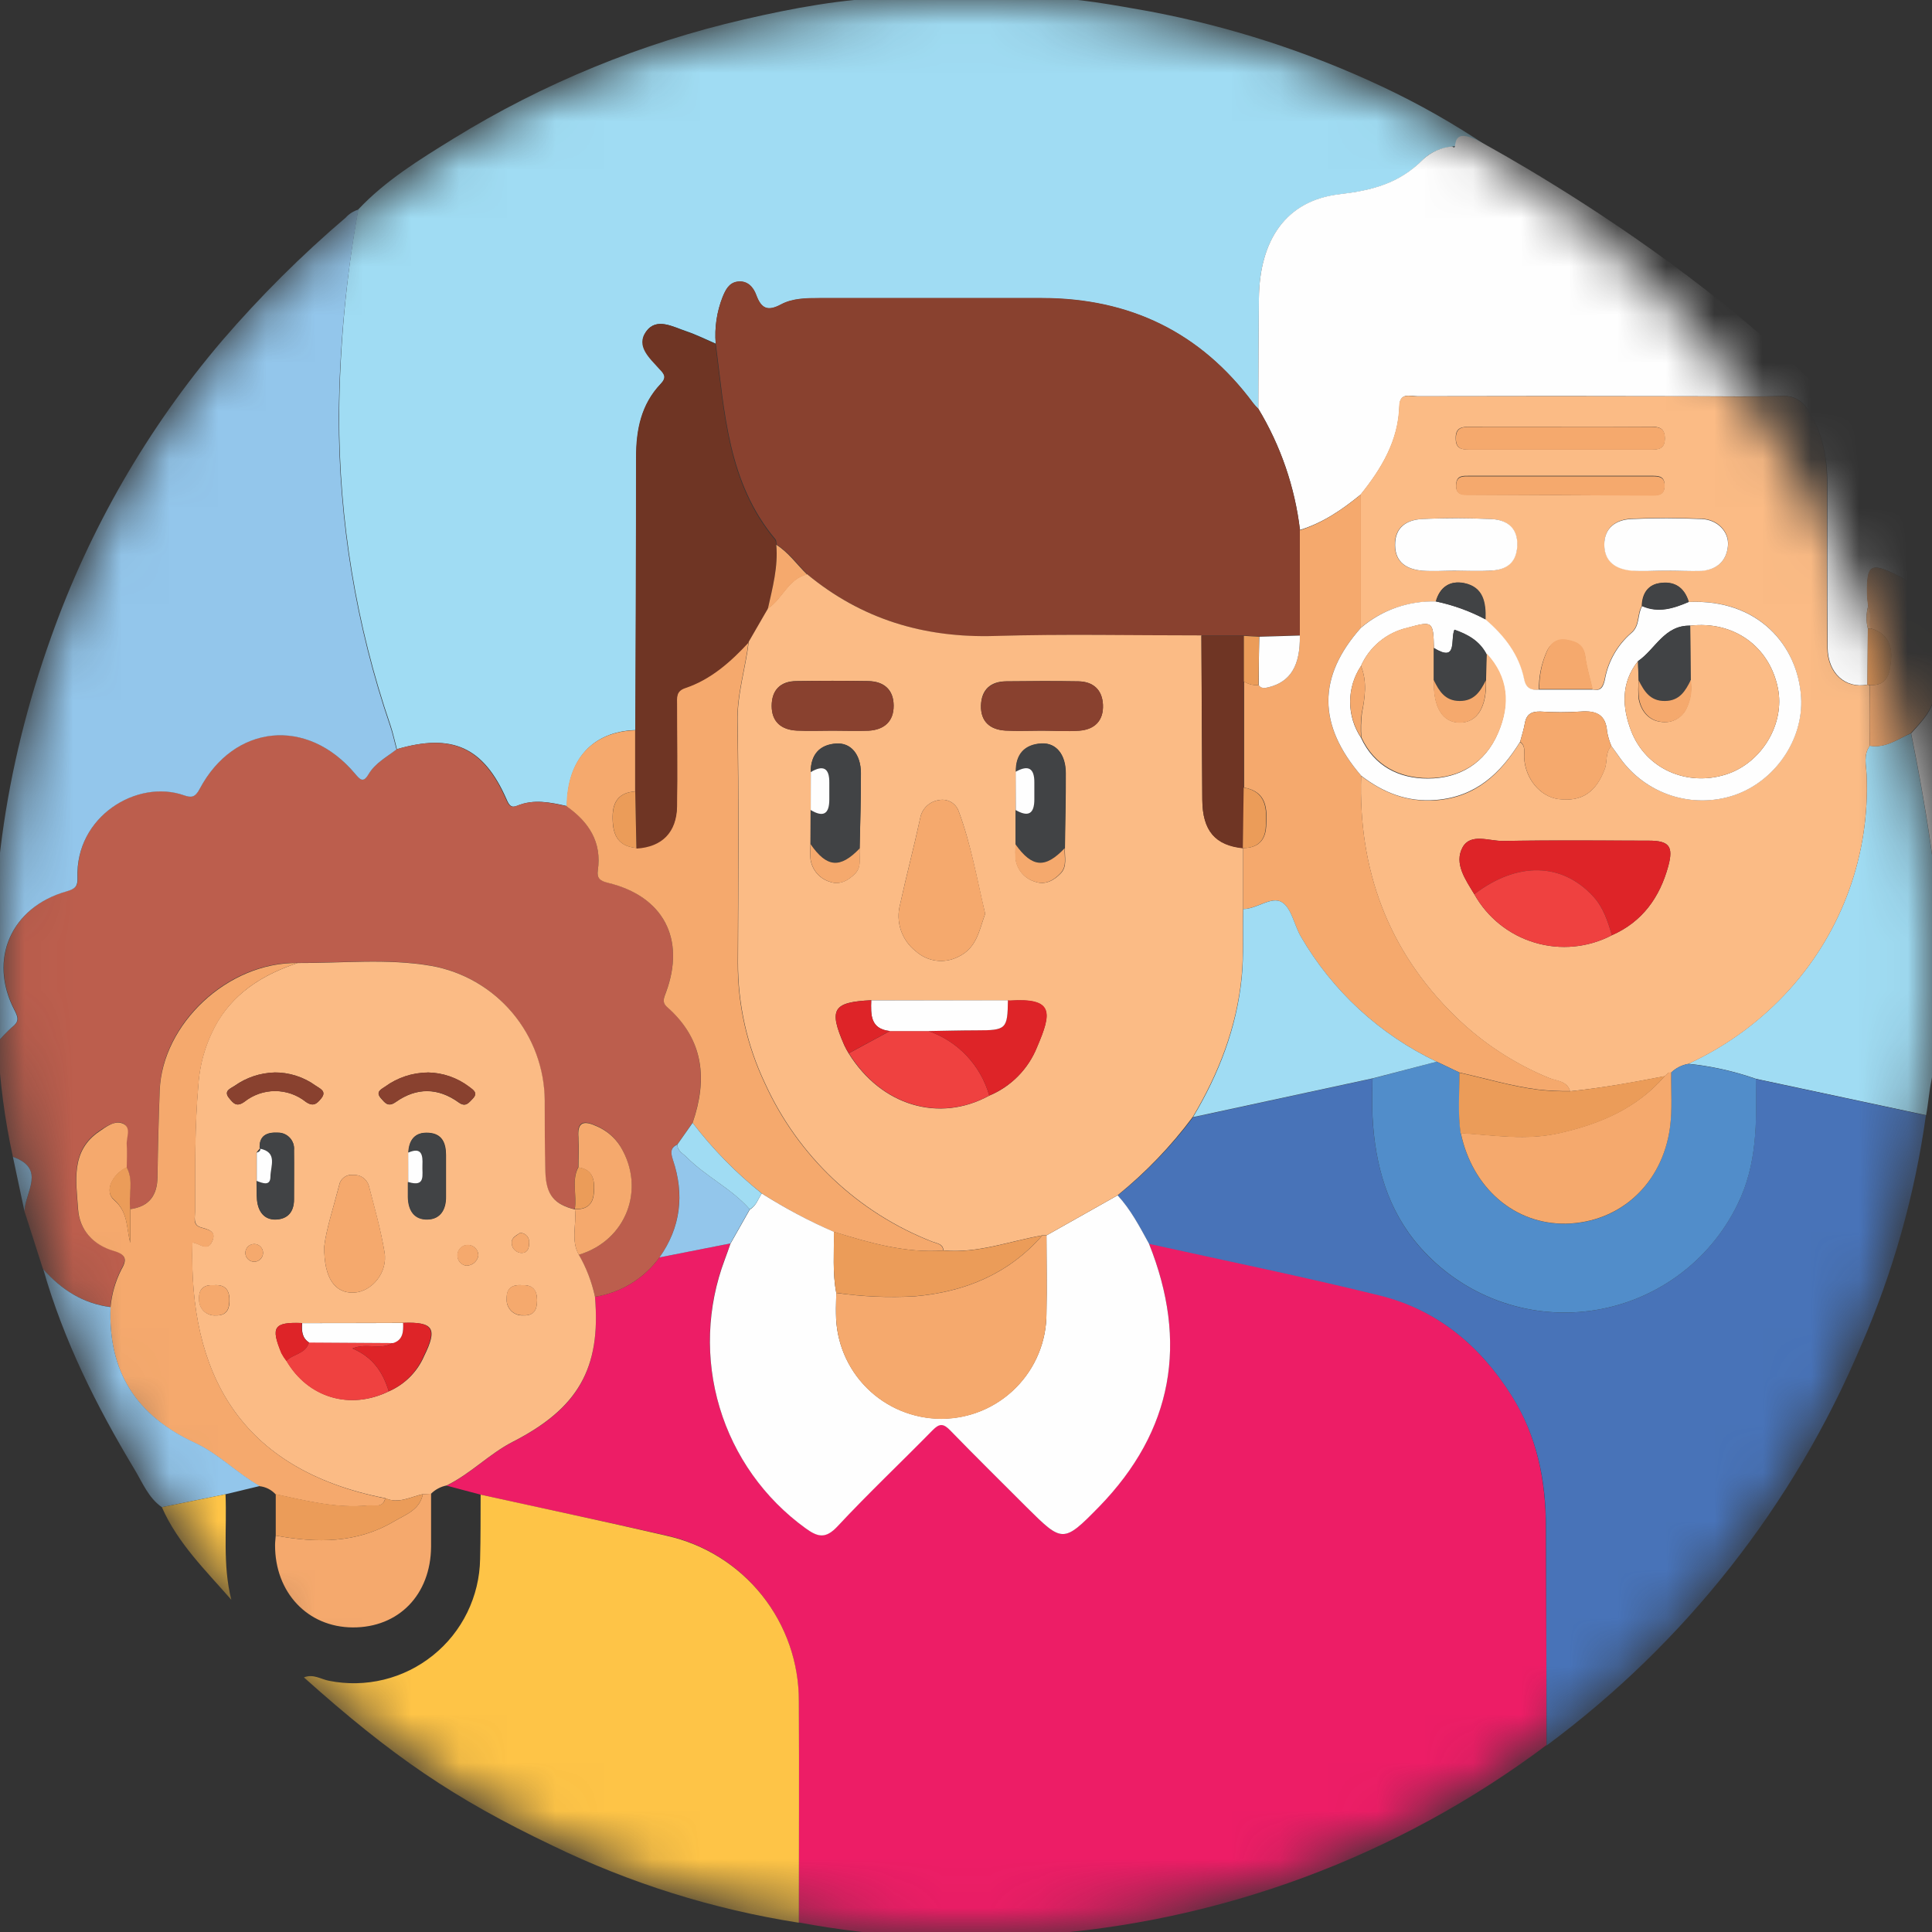 <svg width="40" height="40" viewBox="0 0 40 40" fill="none" xmlns="http://www.w3.org/2000/svg">
<rect x="0" y="0" width="40" height="40" fill="#333333" stroke="none"/>
<mask id="mask0_169_4380" style="mask-type:alpha" maskUnits="userSpaceOnUse" x="0" y="0" width="40" height="40">
<path d="M20 40C31.046 40 40 31.046 40 20C40 8.954 31.046 0 20 0C8.954 0 0 8.954 0 20C0 31.046 8.954 40 20 40Z" fill="white"/>
</mask>
<g mask="url(#mask0_169_4380)">
<path d="M7.415 4.339C7.985 3.733 8.689 3.302 9.387 2.871C11.245 1.726 13.278 0.892 15.405 0.402C16.419 0.168 17.442 -0.024 18.488 -0.053C18.579 -0.053 18.674 -0.045 18.74 -0.128H21.256C21.336 -0.032 21.446 -0.054 21.548 -0.053C22.308 -0.041 23.052 0.104 23.793 0.234C25.462 0.547 27.083 1.072 28.619 1.795C29.371 2.148 30.094 2.558 30.783 3.021C30.248 2.995 29.768 2.998 29.459 3.307C28.961 3.805 28.407 3.944 27.724 4.025C26.624 4.155 26.075 4.974 26.064 6.188C26.056 6.947 26.055 7.705 26.052 8.463C26.015 8.429 25.98 8.392 25.948 8.353C24.858 6.88 23.385 6.175 21.565 6.175C20.033 6.175 18.502 6.175 16.97 6.175C16.693 6.175 16.409 6.175 16.166 6.307C15.889 6.455 15.758 6.389 15.656 6.108C15.599 5.952 15.476 5.806 15.271 5.833C15.091 5.856 15.021 6.005 14.96 6.152C14.84 6.457 14.791 6.786 14.817 7.114C14.616 7.027 14.42 6.929 14.214 6.859C13.935 6.766 13.591 6.569 13.383 6.859C13.176 7.15 13.46 7.413 13.656 7.633C13.76 7.745 13.813 7.812 13.683 7.945C13.282 8.369 13.174 8.895 13.175 9.463C13.175 11.347 13.166 13.231 13.159 15.115C12.267 15.145 11.745 15.724 11.74 16.689C11.398 16.612 11.055 16.538 10.711 16.681C10.586 16.733 10.542 16.674 10.49 16.553C10.015 15.468 9.365 15.174 8.218 15.511C8.174 15.349 8.141 15.183 8.087 15.023C7.378 12.952 7.018 10.778 7.022 8.59C7.034 7.165 7.165 5.743 7.415 4.339Z" fill="#A0DCF3"/>
<path d="M30.667 2.946C30.056 2.608 30.157 3.023 30.112 3.049C30.098 3.059 30.078 3.037 30.061 3.032C29.836 3.053 29.624 3.149 29.459 3.304C28.961 3.802 28.407 3.941 27.724 4.022C26.624 4.152 26.075 4.971 26.064 6.185C26.056 6.943 26.055 7.702 26.052 8.46C26.515 9.226 26.809 10.082 26.915 10.971C27.393 10.824 27.795 10.547 28.176 10.235C28.609 9.696 28.955 9.12 28.975 8.402C28.983 8.117 29.204 8.204 29.353 8.204C31.264 8.199 33.175 8.199 35.086 8.204C35.689 8.204 36.291 8.216 36.893 8.198C37.003 8.189 37.113 8.212 37.21 8.265C37.308 8.318 37.388 8.397 37.44 8.495C37.735 8.951 37.833 9.458 37.834 9.99C37.834 11.131 37.828 12.272 37.839 13.406C37.844 13.939 38.207 14.262 38.663 14.175L38.673 13.015C38.634 12.86 38.637 12.697 38.68 12.543C38.673 12.465 38.662 12.387 38.66 12.31C38.646 11.687 38.727 11.635 39.282 11.91C39.475 11.994 39.645 12.123 39.778 12.285C39.911 12.447 40.005 12.639 40.05 12.844H40.128V11.433C38.173 7.096 31.426 3.364 30.667 2.946Z" fill="#FEFEFE"/>
<path d="M40.13 21.182C39.974 21.561 40.072 21.969 39.989 22.362C39.94 22.597 39.924 22.847 39.878 23.088L36.355 22.336C35.902 22.177 35.432 22.073 34.954 22.024C35.752 21.656 36.467 21.13 37.055 20.478C38.145 19.267 38.716 17.676 38.646 16.048C38.64 15.847 38.573 15.633 38.712 15.439C39.039 15.495 39.29 15.3 39.564 15.182C39.746 16.072 39.903 16.965 40.023 17.866C40.065 18.183 39.955 18.518 40.127 18.819L40.13 21.182Z" fill="#A0DCF3"/>
<path d="M40.13 18.823C39.955 18.522 40.065 18.186 40.026 17.869C39.906 16.968 39.749 16.075 39.568 15.185C39.786 14.939 40.028 14.707 40.061 14.355L40.133 14.342L40.13 18.823Z" fill="#FEFEFE"/>
<path d="M9.951 30.945L9.246 30.759C9.741 30.517 10.13 30.103 10.61 29.857C11.959 29.169 12.448 28.348 12.318 26.848C12.583 26.806 12.838 26.713 13.067 26.573C13.297 26.433 13.496 26.249 13.654 26.032L15.123 25.743C15.083 25.853 15.046 25.963 15.004 26.073C14.633 27.054 14.596 28.13 14.897 29.135C15.198 30.14 15.822 31.018 16.672 31.633C16.935 31.825 17.095 31.857 17.343 31.591C17.977 30.911 18.654 30.272 19.305 29.608C19.445 29.464 19.527 29.459 19.669 29.608C20.188 30.144 20.721 30.667 21.249 31.195C21.991 31.938 22.01 31.956 22.748 31.195C24.294 29.614 24.604 27.782 23.786 25.743C25.375 26.095 26.97 26.419 28.549 26.809C29.744 27.105 30.639 27.853 31.293 28.885C31.819 29.715 32.002 30.643 32.006 31.613C32.012 33.118 32.017 34.623 32.02 36.129C28.941 38.441 25.255 39.808 21.412 40.063C19.782 40.191 18.143 40.103 16.536 39.802C16.536 38.273 16.545 36.744 16.536 35.215C16.539 34.418 16.269 33.644 15.771 33.021C15.274 32.398 14.579 31.964 13.801 31.791C12.522 31.5 11.236 31.231 9.951 30.945Z" fill="#ED1D66"/>
<path d="M13.654 26.033C13.496 26.25 13.297 26.434 13.067 26.574C12.838 26.714 12.583 26.808 12.318 26.849C12.252 26.543 12.139 26.25 11.983 25.978C12.97 25.685 13.376 24.61 12.839 23.727C12.72 23.538 12.546 23.391 12.341 23.306C12.092 23.192 11.943 23.21 11.97 23.541C11.986 23.749 11.97 23.956 11.97 24.164C11.828 24.441 11.947 24.741 11.899 25.026V25.036C11.47 24.933 11.302 24.735 11.287 24.264C11.27 23.768 11.278 23.273 11.273 22.776C11.267 22.112 11.03 21.471 10.602 20.963C10.174 20.455 9.582 20.112 8.928 19.994C8.009 19.835 7.08 19.94 6.156 19.934C4.696 19.913 3.354 21.206 3.305 22.569C3.282 23.169 3.267 23.768 3.259 24.368C3.254 24.753 3.084 24.981 2.696 25.034C2.648 24.746 2.771 24.444 2.62 24.165C2.62 24.008 2.632 23.854 2.62 23.695C2.607 23.536 2.705 23.336 2.55 23.261C2.396 23.186 2.204 23.314 2.053 23.417C1.452 23.823 1.574 24.454 1.611 25.021C1.639 25.452 1.923 25.767 2.35 25.891C2.589 25.961 2.64 26.055 2.511 26.273C2.386 26.518 2.309 26.784 2.284 27.058C1.713 26.985 1.265 26.695 0.89 26.274L0.506 25.076C0.521 24.681 0.958 24.196 0.267 23.951C0.096 23.169 -0.008 22.375 -0.045 21.575C0.046 21.463 0.146 21.359 0.253 21.264C0.4 21.153 0.387 21.071 0.304 20.911C-0.243 19.863 0.232 18.778 1.386 18.448C1.565 18.397 1.615 18.344 1.608 18.168C1.556 16.899 2.836 16.124 3.805 16.462C3.958 16.516 4.038 16.51 4.132 16.333C4.845 14.985 6.362 14.839 7.348 16.014C7.452 16.135 7.517 16.215 7.626 16.031C7.765 15.798 8.005 15.678 8.208 15.513C9.356 15.176 10.005 15.47 10.48 16.555C10.532 16.676 10.577 16.735 10.701 16.683C11.046 16.54 11.388 16.614 11.731 16.691C12.19 17.015 12.464 17.429 12.377 18.019C12.354 18.177 12.418 18.235 12.585 18.275C13.726 18.549 14.198 19.431 13.79 20.538C13.749 20.654 13.695 20.746 13.815 20.85C14.572 21.518 14.645 22.34 14.34 23.243L14.024 23.693C13.872 23.764 13.886 23.865 13.932 24.009C14.168 24.728 14.095 25.408 13.654 26.033Z" fill="#BC5E4D"/>
<path d="M32.022 36.138C32.018 34.633 32.013 33.128 32.008 31.623C32.008 30.653 31.821 29.726 31.295 28.894C30.641 27.856 29.746 27.11 28.552 26.819C26.973 26.429 25.377 26.104 23.788 25.752C23.596 25.403 23.412 25.049 23.139 24.752C23.724 24.28 24.249 23.736 24.7 23.134L28.415 22.331C28.415 22.594 28.404 22.855 28.415 23.117C28.469 24.117 28.726 25.056 29.399 25.822C29.832 26.314 30.38 26.692 30.994 26.923C31.608 27.153 32.269 27.228 32.919 27.141C33.569 27.054 34.187 26.808 34.719 26.425C35.251 26.042 35.68 25.533 35.968 24.944C36.383 24.114 36.369 23.229 36.352 22.34L39.874 23.092C39.645 24.739 39.191 26.348 38.526 27.872C37.136 31.159 34.89 34.014 32.022 36.138Z" fill="#4873B8"/>
<path d="M6.161 19.938C7.086 19.944 8.014 19.839 8.933 19.998C9.587 20.116 10.179 20.459 10.607 20.967C11.035 21.475 11.272 22.116 11.278 22.781C11.278 23.277 11.278 23.773 11.292 24.268C11.307 24.74 11.476 24.937 11.904 25.041C11.94 25.352 11.815 25.677 11.983 25.974C12.139 26.245 12.252 26.539 12.318 26.845C12.448 28.344 11.956 29.165 10.61 29.854C10.13 30.1 9.741 30.514 9.246 30.755C9.124 30.779 9.011 30.839 8.923 30.927L8.752 30.935C8.496 30.991 8.249 31.142 7.973 31.018C4.949 30.424 3.904 28.418 3.983 25.726C4.12 25.726 4.288 25.923 4.389 25.706C4.49 25.488 4.311 25.456 4.151 25.408C3.992 25.36 4.038 25.191 4.039 25.072C4.039 24.198 4.029 23.324 4.107 22.451C4.139 21.983 4.281 21.529 4.522 21.126C4.904 20.508 5.491 20.163 6.161 19.938ZM5.382 23.777L5.311 23.867V24.453C5.311 24.584 5.311 24.716 5.321 24.845C5.343 25.082 5.466 25.26 5.714 25.25C5.962 25.24 6.088 25.088 6.087 24.835C6.087 24.495 6.087 24.154 6.087 23.814C6.092 23.767 6.087 23.72 6.072 23.676C6.057 23.631 6.033 23.59 6.001 23.556C5.969 23.521 5.93 23.494 5.887 23.475C5.844 23.457 5.797 23.448 5.75 23.449C5.531 23.437 5.359 23.507 5.376 23.777H5.382ZM6.251 27.392C5.67 27.37 5.599 27.476 5.829 28.014C5.86 28.07 5.894 28.123 5.933 28.174C6.381 28.941 7.251 29.198 8.055 28.804C8.38 28.662 8.64 28.403 8.781 28.077C9.064 27.503 8.976 27.365 8.35 27.389L6.251 27.392ZM8.451 24.469C8.451 24.573 8.451 24.676 8.451 24.78C8.451 25.056 8.578 25.256 8.866 25.245C9.124 25.235 9.238 25.037 9.235 24.78C9.235 24.493 9.235 24.204 9.235 23.917C9.235 23.666 9.157 23.47 8.875 23.452C8.594 23.434 8.473 23.594 8.46 23.859L8.451 24.469ZM6.713 25.807C6.706 26.47 6.938 26.78 7.327 26.762C7.701 26.745 8.033 26.34 7.961 25.924C7.883 25.464 7.754 25.01 7.638 24.558C7.619 24.487 7.576 24.425 7.516 24.383C7.456 24.34 7.384 24.321 7.311 24.327C7.245 24.317 7.179 24.334 7.125 24.373C7.072 24.411 7.035 24.469 7.023 24.534C6.904 24.999 6.752 25.458 6.713 25.807ZM5.676 22.207C5.382 22.215 5.097 22.31 4.858 22.48C4.776 22.537 4.614 22.584 4.748 22.741C4.833 22.845 4.901 22.926 5.059 22.811C5.24 22.667 5.464 22.589 5.694 22.589C5.925 22.589 6.149 22.667 6.329 22.811C6.487 22.923 6.563 22.848 6.649 22.742C6.774 22.588 6.614 22.535 6.535 22.477C6.284 22.295 5.982 22.2 5.673 22.204L5.676 22.207ZM8.853 22.207C8.537 22.21 8.23 22.311 7.975 22.497C7.899 22.551 7.767 22.601 7.883 22.735C7.966 22.827 8.031 22.934 8.195 22.816C8.623 22.512 9.07 22.517 9.498 22.827C9.644 22.931 9.705 22.827 9.785 22.75C9.904 22.629 9.797 22.566 9.717 22.505C9.468 22.314 9.164 22.208 8.85 22.204L8.853 22.207ZM10.81 26.608C10.621 26.594 10.485 26.657 10.491 26.884C10.487 26.93 10.492 26.976 10.507 27.019C10.523 27.063 10.547 27.102 10.579 27.136C10.61 27.169 10.649 27.195 10.692 27.212C10.734 27.229 10.78 27.236 10.826 27.234C11.049 27.246 11.12 27.122 11.12 26.923C11.12 26.723 11.036 26.597 10.808 26.608H10.81ZM4.435 26.608C4.227 26.595 4.11 26.678 4.123 26.899C4.121 26.945 4.129 26.99 4.146 27.033C4.163 27.076 4.189 27.114 4.222 27.146C4.255 27.177 4.295 27.202 4.338 27.217C4.381 27.232 4.427 27.238 4.473 27.234C4.671 27.24 4.747 27.13 4.753 26.943C4.755 26.72 4.677 26.591 4.433 26.608H4.435ZM9.649 26.205C9.708 26.206 9.766 26.186 9.812 26.15C9.858 26.113 9.89 26.061 9.903 26.003C9.905 25.962 9.895 25.921 9.874 25.885C9.853 25.849 9.823 25.819 9.786 25.8C9.749 25.781 9.707 25.773 9.666 25.777C9.625 25.781 9.585 25.797 9.553 25.823C9.52 25.849 9.496 25.884 9.483 25.923C9.469 25.962 9.468 26.005 9.478 26.045C9.488 26.085 9.51 26.122 9.54 26.15C9.57 26.178 9.608 26.197 9.649 26.205ZM10.771 25.524C10.698 25.575 10.587 25.619 10.595 25.732C10.595 25.76 10.6 25.789 10.612 25.815C10.623 25.842 10.64 25.865 10.661 25.885C10.683 25.904 10.708 25.919 10.735 25.929C10.762 25.938 10.791 25.942 10.82 25.939C10.924 25.932 10.955 25.835 10.955 25.739C10.958 25.712 10.956 25.686 10.948 25.66C10.941 25.634 10.928 25.611 10.911 25.59C10.893 25.57 10.872 25.554 10.848 25.542C10.824 25.531 10.798 25.525 10.771 25.524ZM5.446 25.939C5.446 25.893 5.429 25.849 5.397 25.815C5.366 25.781 5.323 25.76 5.277 25.756C5.252 25.755 5.227 25.758 5.203 25.766C5.179 25.774 5.157 25.788 5.138 25.805C5.12 25.822 5.105 25.843 5.095 25.866C5.085 25.889 5.08 25.914 5.08 25.939C5.08 25.965 5.085 25.99 5.095 26.013C5.105 26.036 5.12 26.057 5.138 26.074C5.157 26.091 5.179 26.105 5.203 26.113C5.227 26.121 5.252 26.125 5.277 26.123C5.323 26.119 5.366 26.098 5.398 26.064C5.429 26.03 5.446 25.985 5.446 25.939Z" fill="#FBBB85"/>
<path d="M8.209 15.516C8.002 15.678 7.766 15.798 7.627 16.035C7.518 16.218 7.452 16.138 7.349 16.017C6.362 14.842 4.845 14.99 4.133 16.336C4.039 16.513 3.959 16.519 3.806 16.465C2.837 16.127 1.556 16.902 1.604 18.174C1.61 18.346 1.561 18.403 1.382 18.454C0.227 18.78 -0.248 19.866 0.299 20.914C0.382 21.074 0.394 21.156 0.248 21.267C0.141 21.363 0.041 21.467 -0.05 21.578C-0.311 18.696 0.087 15.902 1.058 13.19C1.856 10.944 3.057 8.862 4.603 7.048C5.388 6.136 6.243 5.285 7.159 4.504C7.229 4.426 7.32 4.369 7.421 4.339C7.165 5.745 7.029 7.17 7.014 8.598C7.01 10.787 7.37 12.961 8.078 15.031C8.132 15.188 8.166 15.356 8.209 15.516Z" fill="#93C6EB"/>
<path d="M9.951 30.945C11.236 31.229 12.522 31.5 13.804 31.797C14.582 31.97 15.277 32.404 15.775 33.027C16.272 33.65 16.542 34.424 16.539 35.221C16.548 36.751 16.539 38.28 16.539 39.808C14.768 39.531 13.047 38.992 11.435 38.209C9.389 37.234 8.115 36.359 6.292 34.729C6.483 34.65 6.647 34.768 6.811 34.799C7.186 34.874 7.574 34.866 7.947 34.775C8.319 34.684 8.667 34.512 8.966 34.271C9.265 34.031 9.507 33.727 9.675 33.383C9.843 33.038 9.934 32.661 9.94 32.278C9.952 31.835 9.949 31.39 9.951 30.945Z" fill="#FEC447"/>
<path d="M6.161 19.938C5.491 20.163 4.904 20.508 4.524 21.13C4.283 21.533 4.141 21.987 4.109 22.455C4.031 23.328 4.042 24.202 4.041 25.076C4.041 25.195 3.978 25.36 4.153 25.412C4.329 25.464 4.493 25.491 4.391 25.71C4.289 25.929 4.122 25.736 3.985 25.73C3.906 28.418 4.951 30.424 7.975 31.022C7.926 31.23 7.756 31.158 7.624 31.17C6.968 31.236 6.338 31.073 5.706 30.938C5.619 30.843 5.501 30.783 5.373 30.77C4.907 30.504 4.516 30.095 4.047 29.882C2.815 29.311 2.237 28.402 2.288 27.065C2.313 26.791 2.39 26.525 2.515 26.28C2.644 26.062 2.593 25.969 2.354 25.899C1.924 25.774 1.644 25.46 1.616 25.028C1.578 24.457 1.456 23.831 2.058 23.424C2.208 23.32 2.385 23.185 2.555 23.268C2.724 23.351 2.612 23.553 2.624 23.702C2.636 23.852 2.624 24.013 2.624 24.172C2.329 24.309 2.154 24.664 2.358 24.841C2.661 25.101 2.614 25.42 2.698 25.732V25.034C3.086 24.981 3.256 24.753 3.261 24.368C3.269 23.768 3.284 23.169 3.307 22.569C3.363 21.21 4.701 19.921 6.161 19.938Z" fill="#F5A96D"/>
<path d="M8.754 30.935L8.925 30.927C8.925 31.293 8.925 31.658 8.925 32.023C8.917 33.018 8.253 33.7 7.3 33.694C6.367 33.688 5.691 32.968 5.695 31.988C5.695 31.924 5.705 31.858 5.709 31.793C6.555 31.949 7.389 31.955 8.157 31.499C8.394 31.359 8.69 31.264 8.754 30.935Z" fill="#F5A96D"/>
<path d="M2.289 27.062C2.238 28.399 2.816 29.308 4.053 29.879C4.521 30.095 4.912 30.501 5.378 30.766L4.669 30.937L3.351 31.205C3.072 31.01 2.951 30.697 2.785 30.421C1.997 29.113 1.318 27.754 0.896 26.278C1.27 26.7 1.718 26.989 2.289 27.062Z" fill="#93C6EB"/>
<path d="M8.754 30.935C8.69 31.264 8.394 31.359 8.157 31.499C7.388 31.955 6.555 31.949 5.709 31.793V30.934C6.342 31.069 6.971 31.232 7.627 31.166C7.759 31.154 7.929 31.226 7.978 31.018C8.251 31.143 8.498 30.991 8.754 30.935Z" fill="#EB9C59"/>
<path d="M3.351 31.205L4.669 30.937C4.7 31.663 4.605 32.39 4.789 33.122C4.259 32.513 3.683 31.957 3.351 31.205Z" fill="#FEC447"/>
<path d="M0.267 23.951C0.958 24.196 0.521 24.677 0.506 25.076L0.267 23.951Z" fill="#93C6EB"/>
<path d="M26.051 8.463C26.514 9.23 26.808 10.086 26.914 10.974C26.914 11.703 26.914 12.429 26.914 13.153L26.07 13.178L25.759 13.159H24.881C23.455 13.159 22.029 13.128 20.604 13.171C19.141 13.216 17.847 12.822 16.717 11.893C16.51 11.685 16.334 11.437 16.078 11.276C16.071 11.239 16.078 11.19 16.053 11.163C15.068 9.987 15.004 8.529 14.819 7.108C14.792 6.781 14.841 6.452 14.961 6.147C15.022 6 15.092 5.851 15.272 5.828C15.479 5.801 15.6 5.946 15.657 6.103C15.761 6.384 15.89 6.45 16.167 6.302C16.41 6.172 16.694 6.169 16.971 6.169C18.503 6.169 20.034 6.169 21.566 6.169C23.386 6.169 24.859 6.876 25.949 8.348C25.981 8.389 26.015 8.428 26.051 8.463Z" fill="#89412F"/>
<path d="M14.34 23.247C14.651 22.343 14.572 21.521 13.815 20.853C13.695 20.749 13.749 20.657 13.79 20.542C14.198 19.434 13.731 18.553 12.585 18.278C12.419 18.238 12.355 18.18 12.377 18.022C12.464 17.432 12.19 17.018 11.731 16.694C11.736 15.729 12.258 15.15 13.15 15.12C13.15 15.543 13.15 15.965 13.15 16.386C12.833 16.406 12.689 16.58 12.684 16.893C12.678 17.244 12.761 17.516 13.174 17.556C13.7 17.524 14.004 17.221 14.014 16.684C14.026 15.98 14.014 15.277 14.014 14.574C14.014 14.434 13.988 14.3 14.184 14.234C14.716 14.056 15.125 13.692 15.498 13.287C15.432 13.84 15.256 14.369 15.267 14.942C15.295 16.602 15.281 18.267 15.275 19.929C15.271 20.794 15.463 21.648 15.834 22.429C16.517 23.934 17.763 25.113 19.304 25.711C19.398 25.748 19.518 25.751 19.529 25.891C18.741 25.948 17.998 25.73 17.258 25.503C16.742 25.277 16.245 25.012 15.771 24.708C15.236 24.281 14.756 23.79 14.34 23.247Z" fill="#F5A96D"/>
<path d="M13.152 16.386C13.152 15.964 13.152 15.542 13.152 15.12C13.158 13.236 13.169 11.352 13.168 9.468C13.168 8.9 13.271 8.374 13.676 7.95C13.806 7.813 13.75 7.742 13.649 7.639C13.453 7.419 13.156 7.167 13.376 6.865C13.596 6.563 13.931 6.768 14.206 6.865C14.414 6.934 14.609 7.033 14.81 7.119C14.996 8.539 15.059 9.997 16.045 11.174C16.067 11.201 16.062 11.249 16.07 11.287C16.111 11.741 15.993 12.175 15.895 12.611H15.901L15.847 12.703L15.502 13.3C15.129 13.704 14.72 14.068 14.188 14.247C13.992 14.312 14.018 14.447 14.018 14.586C14.018 15.29 14.026 15.993 14.018 16.697C14.009 17.234 13.707 17.537 13.178 17.569C13.168 17.166 13.16 16.776 13.152 16.386Z" fill="#6F3524"/>
<path d="M38.712 15.442C38.573 15.632 38.64 15.85 38.646 16.051C38.716 17.679 38.145 19.27 37.055 20.481C36.467 21.134 35.751 21.66 34.953 22.027C34.821 22.05 34.698 22.113 34.6 22.206L34.54 22.213L34.466 22.282C33.816 22.408 33.166 22.527 32.507 22.593C32.442 22.373 32.221 22.385 32.068 22.318C31.344 22.021 30.684 21.586 30.125 21.039C28.732 19.679 28.119 18 28.181 16.065C28.638 16.412 29.134 16.614 29.727 16.57C30.557 16.508 31.066 16.019 31.471 15.363C31.591 15.447 31.55 15.571 31.556 15.688C31.578 16.122 31.887 16.495 32.269 16.544C32.751 16.605 33.044 16.4 33.224 15.921C33.283 15.764 33.23 15.578 33.36 15.444C33.42 15.527 33.482 15.61 33.54 15.694C33.8 16.059 34.17 16.33 34.596 16.468C35.021 16.607 35.48 16.605 35.905 16.463C36.744 16.176 37.342 15.315 37.288 14.434C37.221 13.362 36.401 12.391 34.961 12.463C34.868 12.152 34.656 12.023 34.338 12.078C34.113 12.118 33.996 12.293 33.99 12.549C33.887 12.725 33.953 12.955 33.764 13.108C33.479 13.357 33.287 13.696 33.221 14.068C33.185 14.222 33.136 14.306 32.969 14.276C32.918 14.051 32.848 13.828 32.819 13.6C32.787 13.352 32.624 13.283 32.422 13.253C32.219 13.223 32.076 13.344 32.007 13.528C31.907 13.766 31.857 14.022 31.862 14.28C31.7 14.301 31.591 14.257 31.551 14.072C31.447 13.554 31.136 13.166 30.749 12.827C30.759 12.483 30.71 12.156 30.306 12.074C30.016 12.016 29.806 12.156 29.725 12.456C29.156 12.438 28.601 12.632 28.169 13.002V10.238C28.601 9.699 28.948 9.123 28.968 8.405C28.976 8.12 29.197 8.207 29.345 8.207C31.256 8.202 33.168 8.202 35.079 8.207C35.682 8.207 36.283 8.22 36.885 8.201C36.995 8.192 37.106 8.215 37.203 8.268C37.3 8.321 37.38 8.4 37.433 8.498C37.728 8.954 37.825 9.462 37.826 9.993C37.826 11.134 37.821 12.275 37.831 13.409C37.837 13.942 38.2 14.265 38.655 14.178C38.674 14.178 38.692 14.181 38.71 14.185C38.714 14.604 38.715 15.023 38.712 15.442ZM33.372 19.363C34.004 19.085 34.364 18.578 34.54 17.932C34.651 17.517 34.555 17.406 34.136 17.405C33.13 17.405 32.124 17.393 31.119 17.411C30.834 17.416 30.446 17.242 30.281 17.544C30.1 17.876 30.341 18.212 30.524 18.514C30.795 18.998 31.244 19.358 31.776 19.516C32.308 19.675 32.88 19.62 33.372 19.363ZM34.482 11.814C34.731 11.814 34.981 11.828 35.229 11.814C35.541 11.793 35.748 11.618 35.777 11.295C35.804 11.004 35.561 10.751 35.231 10.739C34.747 10.72 34.261 10.717 33.779 10.739C33.468 10.753 33.218 10.914 33.218 11.271C33.218 11.628 33.46 11.777 33.778 11.807C34.009 11.828 34.247 11.815 34.482 11.814ZM30.146 11.814C30.381 11.814 30.616 11.821 30.851 11.814C31.183 11.801 31.397 11.645 31.41 11.295C31.424 10.945 31.203 10.763 30.88 10.747C30.397 10.724 29.913 10.721 29.427 10.747C29.116 10.764 28.875 10.92 28.879 11.284C28.884 11.649 29.125 11.785 29.438 11.815C29.674 11.828 29.912 11.815 30.146 11.816V11.814ZM32.325 8.835C31.697 8.835 31.07 8.835 30.443 8.835C30.269 8.835 30.132 8.847 30.139 9.079C30.139 9.286 30.255 9.308 30.418 9.308C31.674 9.308 32.929 9.308 34.183 9.308C34.342 9.308 34.462 9.292 34.468 9.084C34.468 8.856 34.346 8.833 34.168 8.834C33.557 8.839 32.943 8.837 32.328 8.837L32.325 8.835ZM32.279 10.25H34.163C34.307 10.25 34.465 10.271 34.462 10.043C34.462 9.849 34.328 9.851 34.191 9.851H30.426C30.296 9.851 30.155 9.835 30.147 10.033C30.138 10.254 30.29 10.241 30.438 10.241L32.279 10.25Z" fill="#FBBB85"/>
<path d="M28.175 10.238C28.175 11.158 28.175 12.079 28.175 12.999C27.275 14.011 27.277 15.009 28.182 16.061C28.12 17.997 28.733 19.676 30.125 21.036C30.685 21.583 31.345 22.018 32.069 22.315C32.222 22.378 32.443 22.37 32.508 22.59C32.287 22.593 32.067 22.582 31.848 22.558C31.292 22.488 30.759 22.325 30.217 22.206L29.745 21.981C28.566 21.421 27.584 20.516 26.93 19.387C26.793 19.15 26.74 18.804 26.542 18.68C26.322 18.544 26.023 18.819 25.74 18.821C25.74 18.402 25.74 17.983 25.74 17.564V17.558C26.04 17.558 26.197 17.403 26.215 17.114C26.239 16.749 26.233 16.392 25.757 16.305C25.757 15.573 25.757 14.841 25.757 14.11C25.848 14.167 25.954 14.193 26.06 14.184C26.117 14.261 26.192 14.248 26.268 14.228C26.718 14.115 26.922 13.78 26.912 13.158C26.912 12.431 26.912 11.705 26.912 10.979C27.392 10.827 27.794 10.55 28.175 10.238Z" fill="#F5A96D"/>
<path d="M38.712 15.442C38.712 15.021 38.712 14.602 38.712 14.182C39.099 14.21 39.127 13.894 39.151 13.655C39.179 13.358 39.06 13.092 38.719 13.008C38.695 12.853 38.751 12.697 38.675 12.543C38.668 12.465 38.656 12.387 38.654 12.31C38.641 11.687 38.722 11.635 39.277 11.91C39.469 11.994 39.639 12.123 39.773 12.285C39.906 12.447 39.999 12.639 40.045 12.844L40.051 14.352C40.018 14.706 39.776 14.938 39.558 15.182C39.29 15.303 39.039 15.498 38.712 15.442Z" fill="#F5A96D"/>
<path d="M38.723 13.008C39.064 13.092 39.184 13.358 39.156 13.655C39.133 13.894 39.104 14.21 38.717 14.182C38.699 14.177 38.68 14.175 38.662 14.175L38.671 13.015C38.688 13.015 38.706 13.013 38.723 13.008Z" fill="#EB9C59"/>
<path d="M38.723 13.008C38.706 13.013 38.688 13.015 38.671 13.015C38.633 12.86 38.636 12.697 38.679 12.543C38.755 12.693 38.701 12.853 38.723 13.008Z" fill="#FBBB85"/>
<path d="M29.746 21.981L30.218 22.206C30.218 22.621 30.183 23.042 30.243 23.459C30.484 24.601 31.359 25.355 32.422 25.336C33.534 25.317 34.417 24.514 34.575 23.342C34.624 22.968 34.593 22.585 34.6 22.206C34.697 22.113 34.82 22.05 34.952 22.027C35.43 22.076 35.901 22.18 36.354 22.339C36.371 23.228 36.384 24.114 35.97 24.943C35.682 25.532 35.253 26.041 34.721 26.424C34.189 26.807 33.571 27.053 32.921 27.14C32.271 27.227 31.61 27.152 30.996 26.922C30.382 26.692 29.834 26.313 29.401 25.821C28.726 25.055 28.468 24.116 28.417 23.116C28.403 22.854 28.417 22.597 28.417 22.33L29.746 21.981Z" fill="#518DCA"/>
<path d="M15.771 24.709C16.247 25.012 16.746 25.278 17.264 25.503C17.272 25.926 17.233 26.349 17.314 26.768C17.314 26.911 17.304 27.055 17.308 27.2C17.31 27.778 17.541 28.331 17.951 28.739C18.361 29.146 18.916 29.374 19.494 29.372C20.072 29.371 20.625 29.14 21.032 28.73C21.44 28.32 21.668 27.765 21.666 27.187C21.678 26.651 21.666 26.114 21.666 25.578L23.139 24.748C23.412 25.045 23.596 25.398 23.788 25.748C24.604 27.787 24.293 29.619 22.75 31.201C22.012 31.956 21.993 31.938 21.251 31.201C20.723 30.672 20.191 30.149 19.671 29.613C19.529 29.466 19.447 29.47 19.307 29.613C18.656 30.277 17.979 30.916 17.345 31.596C17.097 31.863 16.937 31.83 16.674 31.638C15.824 31.023 15.2 30.145 14.899 29.14C14.598 28.136 14.636 27.059 15.006 26.078C15.048 25.968 15.085 25.858 15.124 25.748C15.259 25.512 15.392 25.277 15.524 25.042C15.657 24.967 15.694 24.823 15.771 24.709Z" fill="#FEFEFE"/>
<path d="M15.522 25.037C15.389 25.273 15.256 25.509 15.122 25.744L13.654 26.033C14.095 25.411 14.173 24.728 13.932 24.012C13.886 23.868 13.872 23.767 14.024 23.696C14.024 23.833 14.137 23.878 14.218 23.96C14.618 24.363 15.148 24.608 15.522 25.037Z" fill="#93C6EB"/>
<path d="M11.983 25.979C11.815 25.678 11.94 25.356 11.904 25.045V25.034C12.142 25.048 12.278 24.939 12.296 24.7C12.314 24.462 12.296 24.216 11.976 24.172C11.976 23.965 11.989 23.757 11.976 23.55C11.948 23.219 12.097 23.2 12.346 23.314C12.552 23.4 12.725 23.547 12.844 23.735C13.376 24.61 12.97 25.685 11.983 25.979Z" fill="#F5A96D"/>
<path d="M15.522 25.037C15.146 24.608 14.618 24.363 14.218 23.96C14.137 23.878 14.025 23.833 14.024 23.696L14.34 23.247C14.756 23.79 15.236 24.281 15.771 24.709C15.694 24.823 15.657 24.967 15.522 25.037Z" fill="#A0DCF3"/>
<path d="M2.698 25.038V25.732C2.611 25.42 2.658 25.096 2.356 24.834C2.149 24.657 2.327 24.302 2.622 24.165C2.777 24.448 2.653 24.75 2.698 25.038Z" fill="#EB9C59"/>
<path d="M11.973 24.168C12.297 24.212 12.311 24.447 12.293 24.696C12.275 24.945 12.139 25.044 11.901 25.03C11.949 24.745 11.828 24.445 11.973 24.168Z" fill="#EB9C59"/>
<path d="M23.137 24.748L21.665 25.578H21.576C20.898 25.697 20.241 25.954 19.534 25.889C19.523 25.749 19.403 25.746 19.309 25.709C17.768 25.11 16.522 23.932 15.839 22.427C15.468 21.646 15.277 20.792 15.28 19.927C15.286 18.267 15.3 16.602 15.272 14.94C15.261 14.367 15.437 13.838 15.503 13.285L15.848 12.688L15.902 12.596H15.896C16.201 12.399 16.311 11.983 16.71 11.888C17.84 12.822 19.134 13.211 20.597 13.167C22.021 13.124 23.448 13.156 24.873 13.155C24.88 14.289 24.883 15.423 24.892 16.557C24.897 17.195 25.159 17.5 25.738 17.557C25.738 17.976 25.738 18.395 25.738 18.814C25.723 19.285 25.752 19.755 25.706 20.226C25.602 21.274 25.231 22.226 24.697 23.122C24.247 23.727 23.723 24.273 23.137 24.748ZM18.037 20.709C17.241 20.747 17.153 20.893 17.48 21.642C17.507 21.7 17.538 21.756 17.572 21.811C18.244 22.892 19.44 23.251 20.477 22.686C20.702 22.593 20.905 22.456 21.076 22.282C21.247 22.109 21.381 21.904 21.471 21.678C21.772 20.974 21.827 20.658 20.904 20.719C20.89 20.719 20.878 20.719 20.864 20.714L18.037 20.709ZM21.029 16.774V17.483C21.021 17.587 21.021 17.691 21.029 17.794C21.046 17.904 21.094 18.006 21.167 18.088C21.241 18.171 21.337 18.23 21.444 18.259C21.641 18.326 21.823 18.228 21.963 18.081C22.103 17.933 22.037 17.738 22.049 17.562C22.056 17.043 22.069 16.524 22.067 16.006C22.067 15.624 21.871 15.377 21.566 15.394C21.215 15.414 21.029 15.62 21.037 15.982L21.029 16.774ZM16.78 17.478C16.773 17.581 16.773 17.685 16.78 17.789C16.796 17.898 16.842 18.001 16.914 18.084C16.986 18.167 17.081 18.228 17.187 18.258C17.383 18.328 17.565 18.23 17.706 18.084C17.847 17.937 17.782 17.742 17.797 17.565C17.808 17.046 17.828 16.527 17.823 16.009C17.823 15.622 17.616 15.378 17.316 15.396C16.961 15.418 16.782 15.631 16.784 15.989C16.784 16.251 16.784 16.513 16.784 16.775L16.78 17.478ZM20.396 18.917C20.226 18.207 20.105 17.489 19.852 16.805C19.825 16.723 19.769 16.653 19.695 16.608C19.62 16.564 19.532 16.548 19.447 16.564C19.349 16.576 19.258 16.62 19.186 16.688C19.115 16.756 19.067 16.845 19.051 16.942C18.922 17.538 18.765 18.127 18.636 18.723C18.588 18.9 18.594 19.087 18.652 19.26C18.711 19.434 18.82 19.586 18.965 19.698C19.082 19.802 19.228 19.869 19.384 19.889C19.54 19.909 19.698 19.881 19.838 19.81C20.224 19.629 20.275 19.256 20.397 18.917H20.396ZM21.562 15.127C21.823 15.127 22.081 15.143 22.346 15.127C22.663 15.101 22.851 14.919 22.835 14.586C22.818 14.275 22.627 14.111 22.326 14.106C21.83 14.097 21.333 14.1 20.837 14.106C20.514 14.106 20.319 14.273 20.31 14.606C20.302 14.939 20.499 15.109 20.818 15.125C21.062 15.139 21.315 15.127 21.564 15.127H21.562ZM17.239 15.127C17.487 15.127 17.735 15.137 17.983 15.127C18.304 15.111 18.502 14.936 18.502 14.608C18.502 14.28 18.302 14.107 17.978 14.101C17.482 14.093 16.986 14.094 16.49 14.101C16.161 14.101 15.978 14.285 15.977 14.614C15.976 14.943 16.179 15.109 16.496 15.125C16.743 15.137 16.992 15.128 17.24 15.127H17.239Z" fill="#FBBB85"/>
<path d="M24.7 23.129C25.235 22.233 25.605 21.281 25.709 20.233C25.755 19.762 25.726 19.292 25.741 18.821C26.024 18.821 26.323 18.544 26.543 18.68C26.741 18.804 26.794 19.15 26.931 19.387C27.585 20.516 28.567 21.421 29.746 21.981L28.415 22.327L24.7 23.129Z" fill="#A0DCF3"/>
<path d="M6.713 25.807C6.752 25.458 6.904 24.999 7.024 24.534C7.036 24.469 7.073 24.411 7.126 24.373C7.18 24.334 7.246 24.318 7.312 24.327C7.385 24.321 7.458 24.34 7.517 24.383C7.577 24.425 7.62 24.487 7.639 24.558C7.759 25.01 7.884 25.464 7.962 25.924C8.034 26.34 7.702 26.745 7.328 26.762C6.938 26.78 6.706 26.47 6.713 25.807Z" fill="#F5A96D"/>
<path d="M8.049 28.806C7.245 29.2 6.376 28.943 5.928 28.176C6.067 28.028 6.331 28.032 6.396 27.792L8.133 27.802C7.89 27.962 7.594 27.794 7.297 27.919C7.73 28.101 7.93 28.421 8.049 28.806Z" fill="#EF4140"/>
<path d="M5.376 23.781C5.359 23.511 5.531 23.442 5.75 23.453C5.796 23.452 5.842 23.461 5.885 23.479C5.928 23.497 5.966 23.524 5.998 23.557C6.03 23.591 6.054 23.631 6.07 23.675C6.085 23.718 6.091 23.765 6.087 23.811C6.095 24.151 6.087 24.492 6.087 24.832C6.087 25.085 5.951 25.24 5.714 25.247C5.476 25.254 5.343 25.079 5.321 24.842C5.308 24.713 5.314 24.581 5.311 24.45C5.432 24.495 5.593 24.564 5.595 24.359C5.596 24.153 5.758 23.851 5.376 23.781Z" fill="#414345"/>
<path d="M8.452 23.864C8.464 23.599 8.592 23.439 8.867 23.457C9.142 23.476 9.229 23.671 9.227 23.922C9.227 24.209 9.227 24.498 9.227 24.785C9.227 25.045 9.116 25.24 8.858 25.25C8.573 25.262 8.448 25.061 8.443 24.785C8.443 24.681 8.443 24.578 8.443 24.474C8.813 24.587 8.729 24.312 8.737 24.123C8.746 23.934 8.733 23.735 8.452 23.864Z" fill="#414345"/>
<path d="M8.049 28.806C7.93 28.421 7.73 28.101 7.297 27.919C7.594 27.794 7.89 27.962 8.133 27.802C8.35 27.74 8.352 27.567 8.341 27.387C8.963 27.364 9.055 27.502 8.771 28.076C8.632 28.402 8.374 28.663 8.049 28.806Z" fill="#DE2428"/>
<path d="M5.673 22.204C5.983 22.2 6.286 22.296 6.537 22.478C6.617 22.536 6.776 22.589 6.651 22.743C6.565 22.847 6.489 22.924 6.331 22.812C6.151 22.669 5.927 22.59 5.696 22.59C5.466 22.59 5.242 22.669 5.061 22.812C4.898 22.927 4.83 22.842 4.75 22.742C4.616 22.588 4.778 22.535 4.86 22.481C5.098 22.311 5.381 22.214 5.673 22.204Z" fill="#89412F"/>
<path d="M8.85 22.204C9.165 22.207 9.469 22.311 9.719 22.502C9.799 22.563 9.906 22.626 9.787 22.747C9.709 22.827 9.646 22.93 9.5 22.824C9.072 22.513 8.625 22.513 8.197 22.813C8.029 22.931 7.964 22.824 7.886 22.732C7.768 22.601 7.901 22.548 7.977 22.494C8.231 22.309 8.536 22.208 8.85 22.204Z" fill="#89412F"/>
<path d="M8.346 27.392C8.352 27.569 8.346 27.742 8.139 27.807L6.401 27.796C6.249 27.699 6.246 27.549 6.256 27.394L8.346 27.392Z" fill="#FEFEFE"/>
<path d="M6.251 27.392C6.241 27.547 6.244 27.697 6.396 27.794C6.331 28.034 6.067 28.03 5.928 28.178C5.889 28.128 5.854 28.074 5.824 28.018C5.603 27.474 5.67 27.368 6.251 27.392Z" fill="#DE2428"/>
<path d="M10.808 26.608C11.036 26.597 11.12 26.712 11.12 26.92C11.12 27.127 11.049 27.247 10.826 27.231C10.78 27.233 10.734 27.226 10.691 27.209C10.649 27.192 10.61 27.166 10.579 27.133C10.547 27.099 10.523 27.06 10.507 27.016C10.492 26.973 10.486 26.927 10.491 26.881C10.479 26.657 10.619 26.594 10.808 26.608Z" fill="#F5A96D"/>
<path d="M4.432 26.608C4.677 26.591 4.755 26.72 4.749 26.943C4.743 27.132 4.667 27.24 4.469 27.234C4.423 27.238 4.377 27.232 4.334 27.217C4.291 27.202 4.251 27.177 4.218 27.146C4.185 27.114 4.159 27.076 4.142 27.033C4.125 26.99 4.117 26.945 4.119 26.899C4.108 26.678 4.229 26.595 4.432 26.608Z" fill="#F5A96D"/>
<path d="M8.452 23.864C8.733 23.74 8.755 23.918 8.746 24.121C8.736 24.325 8.821 24.585 8.451 24.472C8.451 24.264 8.452 24.061 8.452 23.864Z" fill="#FEFEFE"/>
<path d="M5.376 23.781C5.758 23.851 5.599 24.151 5.599 24.359C5.599 24.566 5.436 24.495 5.315 24.45C5.315 24.255 5.315 24.06 5.315 23.864C5.356 23.847 5.399 23.833 5.386 23.774L5.376 23.781Z" fill="#FEFEFE"/>
<path d="M9.649 26.205C9.608 26.198 9.569 26.179 9.538 26.151C9.507 26.122 9.485 26.085 9.474 26.044C9.464 26.004 9.465 25.961 9.478 25.921C9.492 25.881 9.516 25.845 9.549 25.819C9.582 25.793 9.622 25.777 9.664 25.773C9.706 25.769 9.748 25.777 9.786 25.797C9.823 25.816 9.854 25.846 9.875 25.883C9.896 25.919 9.905 25.961 9.903 26.003C9.89 26.061 9.858 26.113 9.812 26.15C9.766 26.186 9.708 26.206 9.649 26.205Z" fill="#F5A96D"/>
<path d="M10.771 25.524C10.798 25.525 10.824 25.531 10.848 25.543C10.873 25.554 10.894 25.571 10.912 25.591C10.929 25.612 10.942 25.636 10.949 25.661C10.957 25.687 10.958 25.714 10.955 25.741C10.955 25.837 10.922 25.934 10.82 25.941C10.791 25.944 10.762 25.94 10.735 25.931C10.708 25.921 10.683 25.907 10.661 25.887C10.64 25.867 10.623 25.844 10.612 25.817C10.6 25.791 10.594 25.762 10.595 25.734C10.583 25.628 10.698 25.579 10.771 25.524Z" fill="#F5A96D"/>
<path d="M5.446 25.939C5.446 25.985 5.429 26.029 5.397 26.063C5.366 26.097 5.323 26.118 5.277 26.122C5.252 26.124 5.226 26.12 5.203 26.112C5.179 26.104 5.157 26.09 5.138 26.073C5.12 26.056 5.105 26.035 5.095 26.012C5.085 25.989 5.08 25.964 5.08 25.939C5.08 25.913 5.085 25.888 5.095 25.865C5.105 25.842 5.12 25.821 5.138 25.804C5.157 25.787 5.179 25.773 5.203 25.765C5.226 25.757 5.252 25.753 5.277 25.755C5.323 25.759 5.366 25.78 5.398 25.814C5.429 25.848 5.446 25.893 5.446 25.939Z" fill="#F5A96D"/>
<path d="M5.382 23.774C5.395 23.833 5.352 23.847 5.311 23.864L5.382 23.774Z" fill="#414345"/>
<path d="M25.739 17.564C25.16 17.507 24.898 17.203 24.893 16.565C24.884 15.431 24.881 14.297 24.875 13.163H25.752C25.752 13.474 25.752 13.792 25.752 14.108C25.752 14.839 25.752 15.571 25.752 16.303C25.747 16.718 25.742 17.136 25.735 17.556L25.739 17.564Z" fill="#6F3524"/>
<path d="M26.912 13.158C26.922 13.781 26.718 14.115 26.268 14.228C26.188 14.248 26.113 14.261 26.06 14.185C26.06 13.851 26.064 13.517 26.072 13.183L26.912 13.158Z" fill="#FEFEFE"/>
<path d="M16.711 11.896C16.317 11.99 16.203 12.406 15.898 12.603C15.995 12.168 16.113 11.734 16.072 11.279C16.328 11.44 16.497 11.688 16.711 11.896Z" fill="#F5A96D"/>
<path d="M26.068 13.183C26.064 13.516 26.06 13.85 26.056 14.185C25.95 14.193 25.844 14.167 25.753 14.11C25.753 13.799 25.753 13.48 25.753 13.165L26.068 13.183Z" fill="#EB9C59"/>
<path d="M19.535 25.891C20.242 25.957 20.898 25.7 21.577 25.58C20.88 26.377 19.974 26.746 18.945 26.837C18.4 26.868 17.854 26.845 17.314 26.767C17.233 26.352 17.272 25.924 17.264 25.502C18.004 25.732 18.747 25.948 19.535 25.891Z" fill="#EB9C59"/>
<path d="M13.152 16.386C13.16 16.776 13.168 17.166 13.176 17.557C12.761 17.519 12.68 17.245 12.686 16.894C12.691 16.58 12.835 16.406 13.152 16.386Z" fill="#EB9C59"/>
<path d="M15.903 12.598L15.849 12.691L15.903 12.598Z" fill="#F5A96D"/>
<path d="M28.183 16.061C27.279 15.009 27.276 14.011 28.176 12.999C28.609 12.629 29.164 12.434 29.732 12.453C30.09 12.528 30.434 12.653 30.756 12.824C31.145 13.159 31.454 13.551 31.558 14.069C31.596 14.252 31.705 14.296 31.87 14.277H32.977C33.144 14.311 33.193 14.227 33.228 14.069C33.294 13.697 33.486 13.358 33.772 13.11C33.96 12.956 33.896 12.726 33.998 12.55C34.335 12.7 34.65 12.598 34.963 12.464C36.403 12.396 37.224 13.367 37.29 14.436C37.344 15.316 36.746 16.177 35.907 16.464C35.482 16.606 35.023 16.608 34.598 16.47C34.172 16.331 33.802 16.06 33.542 15.695C33.484 15.611 33.422 15.528 33.362 15.445C33.321 15.35 33.291 15.25 33.273 15.147C33.247 14.789 33.042 14.709 32.721 14.732C32.447 14.75 32.173 14.75 31.9 14.732C31.714 14.725 31.602 14.782 31.57 14.977C31.548 15.105 31.507 15.228 31.473 15.355C31.068 16.011 30.556 16.496 29.729 16.562C29.136 16.611 28.637 16.409 28.183 16.061ZM29.688 13.415C29.674 12.861 29.665 12.852 29.136 13C28.925 13.048 28.729 13.145 28.563 13.282C28.396 13.419 28.264 13.594 28.177 13.791C28.031 14.011 27.953 14.268 27.953 14.532C27.953 14.796 28.031 15.053 28.177 15.273C28.45 15.864 28.966 16.121 29.563 16.119C30.216 16.119 30.75 15.802 31.016 15.169C31.263 14.585 31.223 14.028 30.772 13.537C30.628 13.273 30.392 13.136 30.112 13.04C30.024 13.237 30.193 13.724 29.688 13.415ZM34.993 12.954C34.459 12.941 34.272 13.442 33.913 13.688C33.554 14.138 33.585 14.648 33.771 15.132C34.076 15.922 34.927 16.29 35.735 16.034C36.473 15.799 36.961 14.987 36.809 14.245C36.631 13.377 35.889 12.85 34.993 12.954Z" fill="#FEFEFE"/>
<path d="M34.601 22.204C34.594 22.583 34.626 22.966 34.576 23.34C34.418 24.512 33.538 25.311 32.423 25.334C31.359 25.353 30.484 24.599 30.244 23.457C30.927 23.503 31.608 23.616 32.293 23.457C33.131 23.266 33.894 22.944 34.472 22.272L34.547 22.204H34.601Z" fill="#F5A96D"/>
<path d="M30.524 18.514C30.341 18.212 30.1 17.876 30.281 17.544C30.446 17.242 30.834 17.416 31.119 17.411C32.124 17.393 33.13 17.402 34.136 17.405C34.551 17.405 34.654 17.522 34.54 17.932C34.364 18.578 34.004 19.085 33.372 19.363C33.288 19.077 33.2 18.792 32.99 18.564C32.341 17.854 31.413 17.834 30.524 18.514Z" fill="#DE2428"/>
<path d="M34.468 22.279C33.893 22.95 33.13 23.273 32.289 23.463C31.604 23.618 30.922 23.505 30.24 23.463C30.18 23.048 30.216 22.633 30.215 22.21C30.757 22.329 31.29 22.492 31.846 22.562C32.065 22.587 32.285 22.597 32.506 22.594C33.168 22.524 33.818 22.405 34.468 22.279Z" fill="#EB9C59"/>
<path d="M30.524 18.514C31.413 17.834 32.341 17.854 32.99 18.564C33.198 18.792 33.288 19.077 33.372 19.363C32.88 19.62 32.308 19.675 31.776 19.516C31.244 19.358 30.795 18.998 30.524 18.514Z" fill="#EF4140"/>
<path d="M31.473 15.356C31.507 15.229 31.548 15.106 31.57 14.978C31.602 14.783 31.714 14.726 31.9 14.733C32.173 14.751 32.447 14.751 32.721 14.733C33.042 14.705 33.247 14.786 33.273 15.148C33.291 15.251 33.321 15.351 33.362 15.446C33.232 15.58 33.285 15.766 33.226 15.923C33.046 16.399 32.753 16.604 32.271 16.546C31.89 16.497 31.58 16.124 31.558 15.69C31.552 15.571 31.593 15.444 31.473 15.356Z" fill="#F5A96D"/>
<path d="M34.482 11.815C34.247 11.815 34.009 11.832 33.776 11.815C33.458 11.785 33.215 11.634 33.215 11.278C33.215 10.922 33.461 10.76 33.777 10.746C34.261 10.723 34.747 10.726 35.229 10.746C35.559 10.758 35.802 11.012 35.775 11.302C35.746 11.62 35.541 11.795 35.227 11.821C34.981 11.828 34.731 11.814 34.482 11.815Z" fill="#FEFEFE"/>
<path d="M30.146 11.815C29.912 11.815 29.675 11.832 29.442 11.815C29.131 11.785 28.887 11.649 28.884 11.285C28.881 10.92 29.119 10.766 29.431 10.747C29.913 10.722 30.397 10.725 30.884 10.747C31.207 10.763 31.428 10.935 31.414 11.295C31.401 11.655 31.187 11.804 30.855 11.814C30.616 11.828 30.381 11.816 30.146 11.815Z" fill="#FEFEFE"/>
<path d="M32.328 8.837C32.943 8.837 33.557 8.837 34.171 8.837C34.349 8.837 34.476 8.859 34.471 9.087C34.466 9.294 34.345 9.311 34.187 9.311C32.931 9.311 31.676 9.311 30.421 9.311C30.258 9.311 30.146 9.287 30.142 9.082C30.142 8.85 30.272 8.837 30.446 8.838C31.073 8.839 31.701 8.837 32.328 8.837Z" fill="#F5A96D"/>
<path d="M32.283 10.252H30.438C30.29 10.252 30.138 10.263 30.147 10.045C30.155 9.847 30.296 9.862 30.427 9.862H34.194C34.331 9.862 34.464 9.862 34.466 10.054C34.466 10.277 34.31 10.262 34.166 10.262L32.283 10.252Z" fill="#F5A96D"/>
<path d="M32.977 14.268H31.87C31.865 14.009 31.914 13.753 32.014 13.515C32.084 13.332 32.215 13.204 32.429 13.24C32.643 13.277 32.794 13.344 32.826 13.588C32.855 13.819 32.925 14.042 32.977 14.268Z" fill="#F5A96D"/>
<path d="M30.758 12.824C30.436 12.653 30.091 12.528 29.734 12.453C29.815 12.153 30.025 12.013 30.315 12.071C30.719 12.153 30.769 12.48 30.758 12.824Z" fill="#414345"/>
<path d="M34.966 12.459C34.654 12.593 34.338 12.695 34.001 12.545C34.006 12.289 34.123 12.114 34.348 12.074C34.654 12.019 34.87 12.149 34.966 12.459Z" fill="#414345"/>
<path d="M34.54 22.213L34.466 22.282L34.54 22.213Z" fill="#EB9C59"/>
<path d="M25.731 17.558C25.738 17.143 25.744 16.725 25.749 16.305C26.224 16.392 26.23 16.749 26.207 17.114C26.192 17.403 26.034 17.562 25.731 17.558Z" fill="#EB9C59"/>
<path d="M17.314 26.769C17.854 26.847 18.4 26.87 18.945 26.839C19.974 26.748 20.88 26.379 21.577 25.582H21.666C21.666 26.119 21.679 26.655 21.666 27.191C21.668 27.769 21.44 28.324 21.033 28.734C20.625 29.144 20.072 29.375 19.494 29.377C18.916 29.378 18.361 29.15 17.951 28.743C17.541 28.335 17.31 27.782 17.309 27.204C17.305 27.055 17.312 26.911 17.314 26.769Z" fill="#F5A96D"/>
<path d="M20.397 18.917C20.275 19.256 20.224 19.629 19.838 19.81C19.698 19.881 19.54 19.909 19.384 19.889C19.228 19.869 19.082 19.802 18.965 19.698C18.82 19.586 18.711 19.434 18.652 19.26C18.594 19.087 18.588 18.9 18.636 18.723C18.766 18.127 18.923 17.538 19.051 16.942C19.068 16.845 19.115 16.756 19.186 16.688C19.258 16.62 19.349 16.576 19.447 16.564C19.532 16.548 19.62 16.564 19.695 16.608C19.769 16.653 19.825 16.723 19.852 16.805C20.106 17.489 20.232 18.207 20.397 18.917Z" fill="#F5A96D"/>
<path d="M20.482 22.682C19.444 23.247 18.245 22.89 17.576 21.806L18.425 21.346H19.223C19.525 21.451 19.797 21.627 20.016 21.86C20.235 22.093 20.395 22.375 20.482 22.682Z" fill="#EF4140"/>
<path d="M21.564 15.127C21.315 15.127 21.066 15.139 20.819 15.127C20.5 15.107 20.3 14.939 20.311 14.608C20.323 14.277 20.519 14.112 20.838 14.108C21.334 14.102 21.831 14.101 22.327 14.108C22.633 14.113 22.819 14.276 22.836 14.588C22.852 14.921 22.664 15.107 22.347 15.129C22.087 15.148 21.824 15.127 21.564 15.127Z" fill="#89412F"/>
<path d="M17.24 15.127C16.992 15.127 16.743 15.137 16.496 15.127C16.178 15.111 15.977 14.95 15.977 14.616C15.977 14.282 16.161 14.108 16.49 14.104C16.986 14.096 17.482 14.095 17.978 14.104C18.303 14.109 18.497 14.284 18.502 14.61C18.507 14.936 18.306 15.111 17.983 15.129C17.736 15.137 17.488 15.127 17.24 15.127Z" fill="#89412F"/>
<path d="M20.481 22.682C20.394 22.374 20.234 22.092 20.015 21.859C19.795 21.627 19.522 21.45 19.22 21.346C19.554 21.346 19.888 21.333 20.223 21.331C20.834 21.331 20.86 21.305 20.868 20.709C20.882 20.709 20.894 20.714 20.908 20.714C21.831 20.653 21.776 20.969 21.475 21.673C21.385 21.899 21.251 22.104 21.08 22.278C20.91 22.451 20.706 22.588 20.481 22.682Z" fill="#DE2428"/>
<path d="M16.786 15.985C16.786 15.627 16.963 15.414 17.318 15.392C17.619 15.374 17.822 15.617 17.825 16.004C17.825 16.523 17.81 17.042 17.799 17.561C17.392 17.983 17.119 17.959 16.782 17.474V16.767C17.037 16.919 17.169 16.856 17.166 16.55C17.166 16.434 17.166 16.317 17.166 16.201C17.174 15.901 17.044 15.831 16.786 15.985Z" fill="#414345"/>
<path d="M21.03 15.979C21.023 15.617 21.209 15.411 21.559 15.391C21.864 15.374 22.058 15.621 22.061 16.002C22.061 16.521 22.05 17.04 22.043 17.559C21.64 17.983 21.37 17.962 21.026 17.481C21.026 17.244 21.026 17.008 21.026 16.772C21.28 16.92 21.414 16.855 21.411 16.551C21.411 16.436 21.411 16.32 21.411 16.204C21.418 15.905 21.289 15.834 21.03 15.979Z" fill="#414345"/>
<path d="M20.868 20.71C20.86 21.305 20.834 21.332 20.223 21.332C19.888 21.332 19.554 21.342 19.22 21.347H18.422C18.015 21.302 18.029 21.005 18.038 20.71H20.868Z" fill="#FEFEFE"/>
<path d="M18.038 20.709C18.029 21.004 18.015 21.301 18.422 21.346L17.573 21.806C17.539 21.752 17.508 21.696 17.481 21.638C17.154 20.893 17.242 20.751 18.038 20.709Z" fill="#DE2428"/>
<path d="M21.026 17.483C21.37 17.964 21.64 17.985 22.043 17.561C22.03 17.735 22.1 17.927 21.957 18.079C21.814 18.232 21.634 18.325 21.438 18.258C21.331 18.229 21.235 18.17 21.161 18.087C21.087 18.005 21.039 17.903 21.023 17.793C21.016 17.69 21.017 17.586 21.026 17.483Z" fill="#F5A96D"/>
<path d="M16.782 17.478C17.119 17.963 17.392 17.987 17.799 17.565C17.784 17.739 17.854 17.931 17.708 18.084C17.562 18.236 17.383 18.328 17.189 18.258C17.083 18.228 16.988 18.167 16.916 18.084C16.844 18.001 16.798 17.898 16.782 17.789C16.775 17.685 16.775 17.581 16.782 17.478Z" fill="#F5A96D"/>
<path d="M16.786 15.985C17.044 15.831 17.174 15.901 17.17 16.205C17.17 16.321 17.17 16.438 17.17 16.554C17.17 16.86 17.04 16.924 16.785 16.771C16.786 16.509 16.786 16.247 16.786 15.985Z" fill="#FEFEFE"/>
<path d="M21.03 15.978C21.289 15.832 21.418 15.903 21.415 16.204C21.415 16.32 21.415 16.436 21.415 16.551C21.415 16.855 21.285 16.919 21.03 16.772V15.978Z" fill="#FEFEFE"/>
<path d="M34.993 12.954C35.889 12.85 36.631 13.377 36.809 14.245C36.961 14.987 36.473 15.801 35.735 16.034C34.927 16.29 34.075 15.922 33.77 15.132C33.585 14.648 33.554 14.138 33.913 13.688C33.913 13.821 33.922 13.954 33.927 14.088C33.915 14.217 33.915 14.347 33.927 14.476C33.977 14.725 34.135 14.917 34.387 14.945C34.49 14.962 34.596 14.946 34.689 14.899C34.783 14.852 34.858 14.776 34.906 14.683C35.001 14.496 35.034 14.284 34.998 14.078C34.998 13.703 34.996 13.328 34.993 12.954Z" fill="#FBBB85"/>
<path d="M28.177 13.787C28.264 13.59 28.396 13.415 28.563 13.278C28.729 13.14 28.925 13.044 29.136 12.995C29.665 12.852 29.674 12.861 29.688 13.411C29.688 13.633 29.688 13.855 29.688 14.076C29.671 14.641 29.866 14.961 30.227 14.96C30.588 14.959 30.785 14.636 30.767 14.081C30.772 13.897 30.776 13.712 30.781 13.529C31.233 14.018 31.272 14.577 31.025 15.161C30.757 15.794 30.223 16.108 29.573 16.11C28.975 16.11 28.459 15.856 28.186 15.265C28.174 15.098 28.178 14.931 28.198 14.764C28.261 14.438 28.309 14.111 28.177 13.787Z" fill="#FBBB85"/>
<path d="M33.928 14.088C33.923 13.954 33.918 13.821 33.914 13.688C34.273 13.442 34.459 12.941 34.994 12.954C34.998 13.329 35.002 13.703 35.007 14.078C34.894 14.304 34.775 14.511 34.471 14.513C34.167 14.515 34.041 14.318 33.928 14.088Z" fill="#414345"/>
<path d="M29.684 14.08C29.684 13.859 29.684 13.637 29.684 13.415C30.185 13.726 30.02 13.237 30.113 13.036C30.393 13.132 30.632 13.268 30.773 13.533C30.768 13.717 30.764 13.901 30.759 14.085C30.645 14.312 30.52 14.514 30.217 14.514C29.914 14.512 29.796 14.308 29.684 14.08Z" fill="#414345"/>
<path d="M28.177 13.787C28.309 14.113 28.261 14.438 28.192 14.769C28.172 14.935 28.168 15.102 28.18 15.269C28.034 15.05 27.955 14.792 27.954 14.528C27.954 14.265 28.031 14.007 28.177 13.787Z" fill="#F5A96D"/>
<path d="M33.928 14.088C34.042 14.315 34.168 14.517 34.471 14.513C34.774 14.51 34.894 14.306 35.007 14.078C35.043 14.284 35.011 14.496 34.915 14.682C34.868 14.776 34.792 14.852 34.699 14.899C34.605 14.946 34.499 14.962 34.396 14.945C34.145 14.917 33.986 14.725 33.937 14.476C33.921 14.347 33.919 14.217 33.928 14.088Z" fill="#F5A96D"/>
<path d="M29.684 14.08C29.796 14.308 29.917 14.512 30.221 14.513C30.525 14.514 30.65 14.312 30.763 14.085C30.781 14.64 30.583 14.964 30.223 14.964C29.863 14.964 29.667 14.645 29.684 14.08Z" fill="#F5A96D"/>
</g>
</svg>
